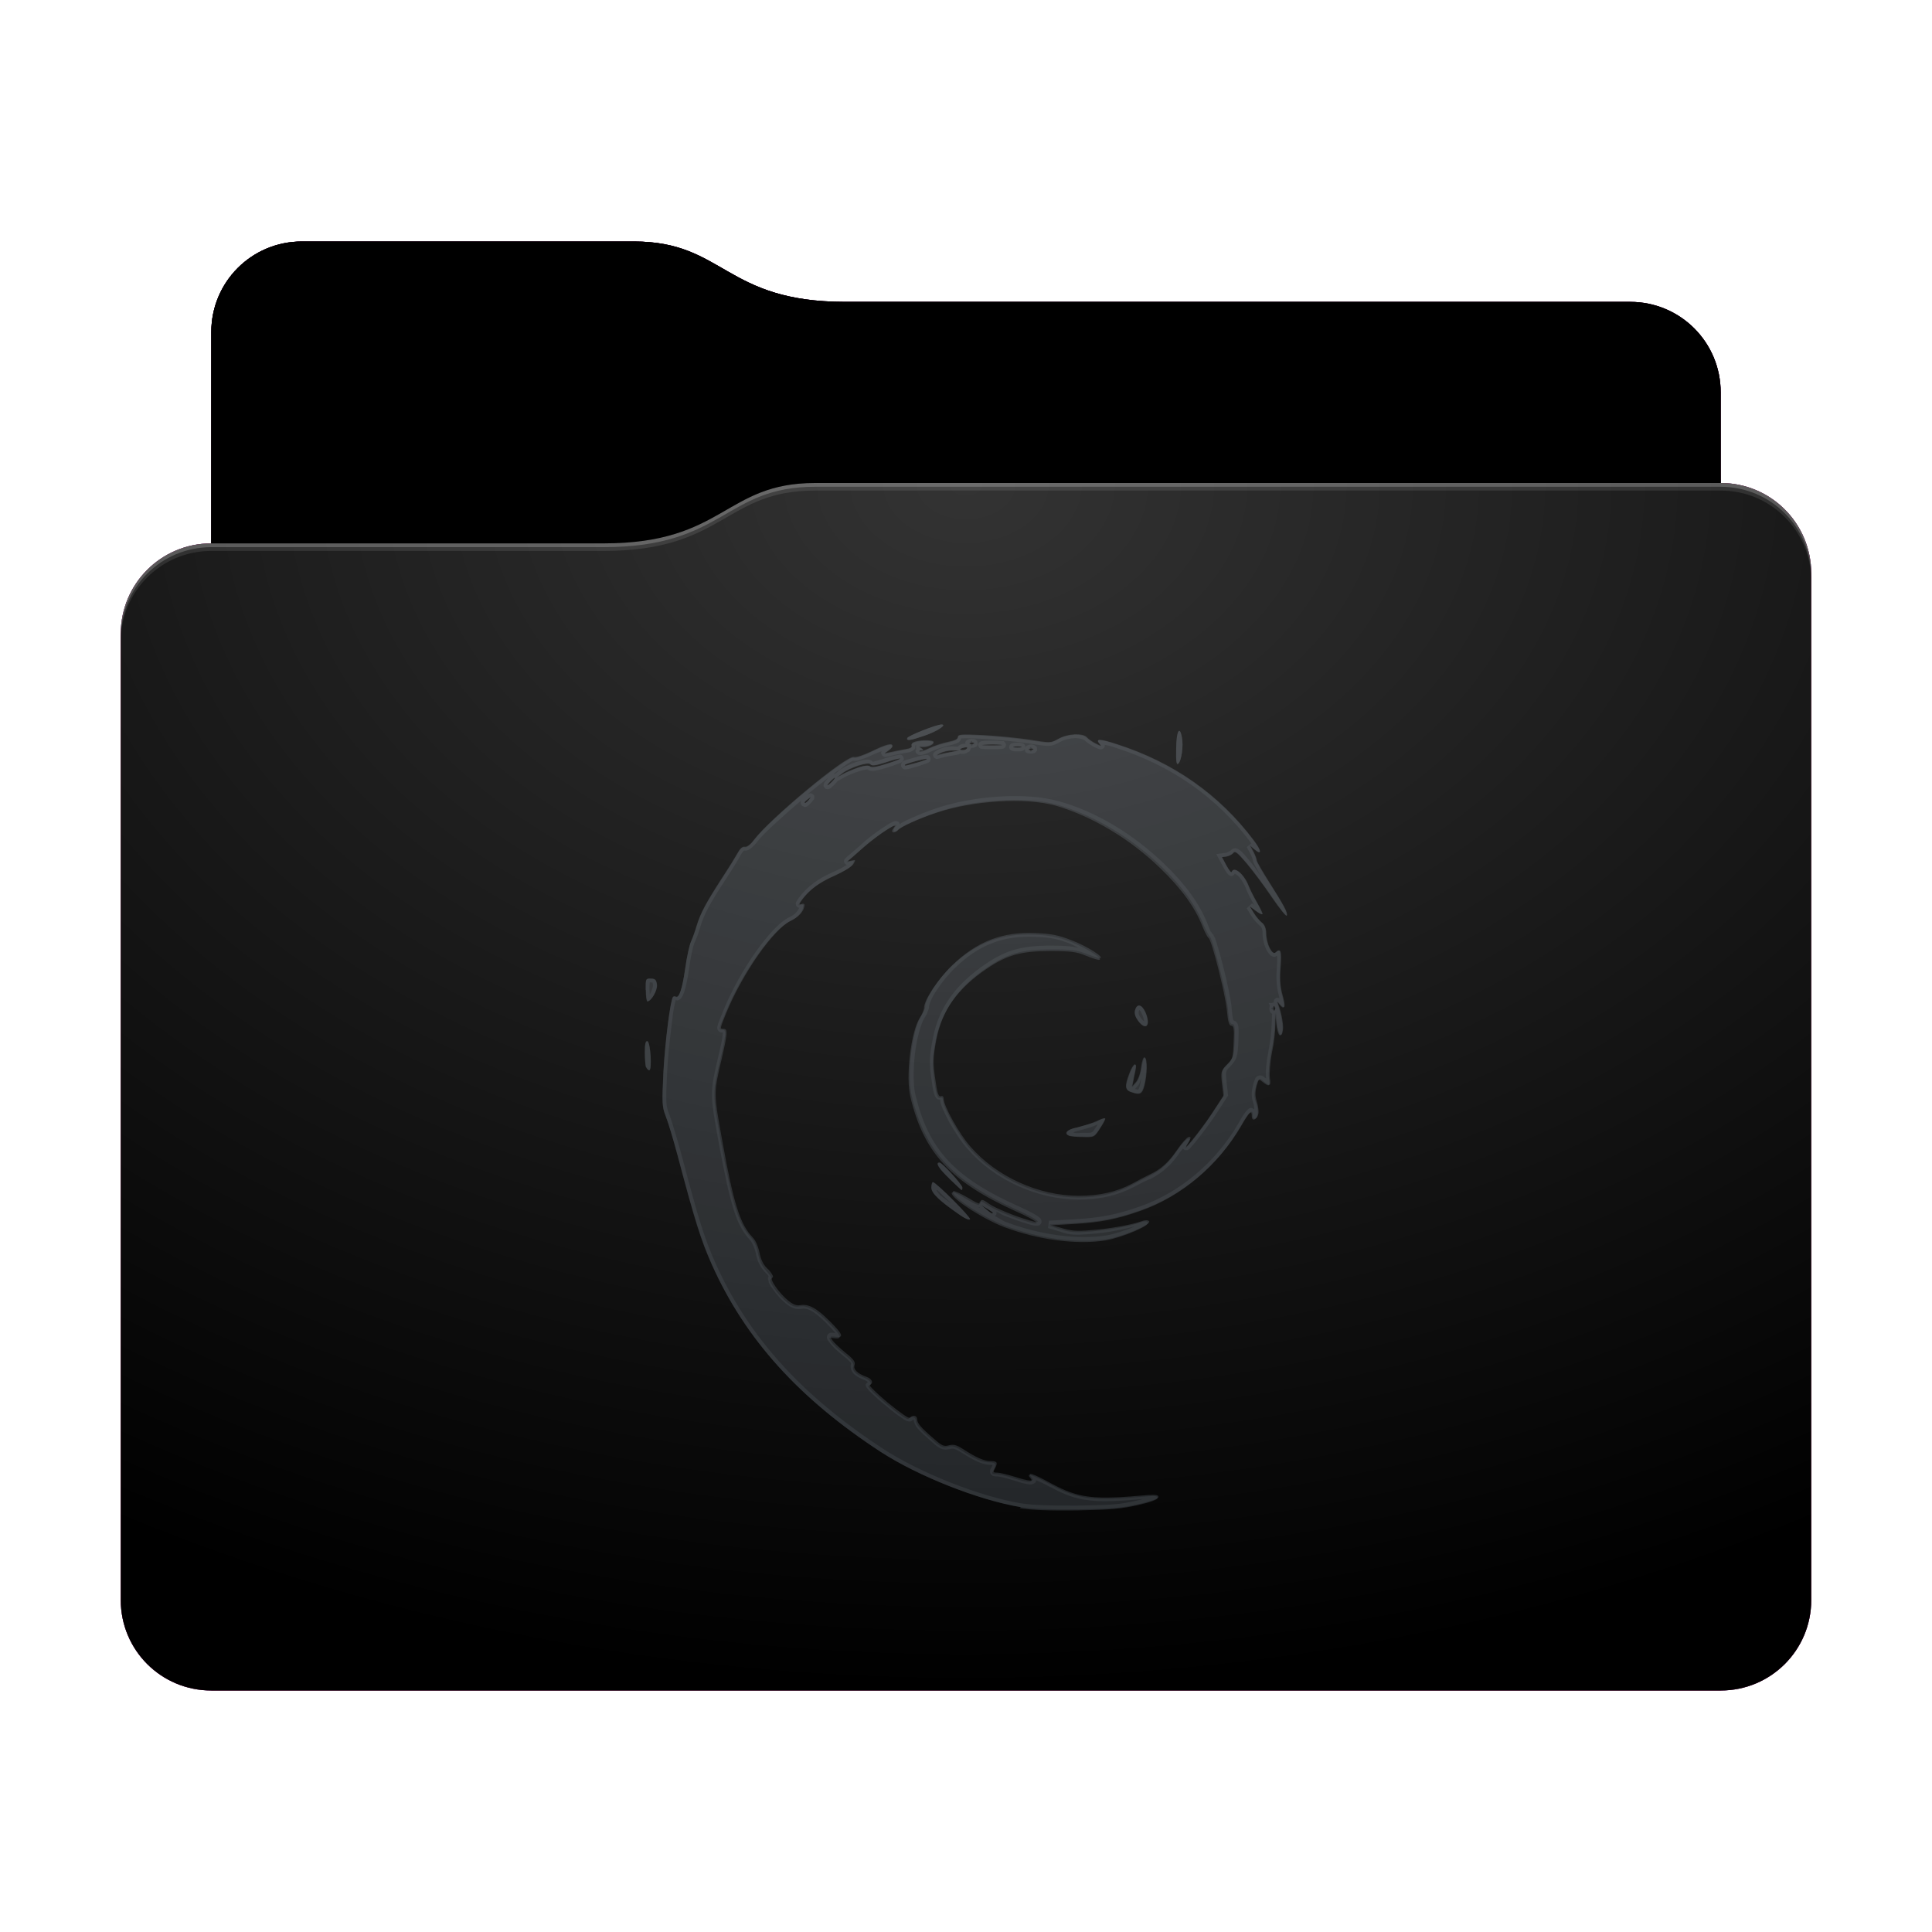 <svg height="256" version="1.1" width="256" xmlns="http://www.w3.org/2000/svg" xmlns:svg="http://www.w3.org/2000/svg" xmlns:xlink="http://www.w3.org/1999/xlink">
<defs id="primary-definitions">
<style id="current-color-scheme" type="text/css">
      .ColorScheme-Text         { color: #232629; }
      .ColorScheme-Background   { color: #eff0f1; }
      .ColorScheme-Highlight    { color: #7ec9f0; }
      .ColorScheme-PositiveText { color: #27ae60; }
      .ColorScheme-NeutralText  { color: #f67400; }
      .ColorScheme-NegativeText { color: #da4453; }
      .ColorScheme-ActiveText   { color: #3daee9; }
      .ColorScheme-Complement   { color: #ffffff; }
      .ColorScheme-Contrast     { color: #000000; }
    </style>
<style id="extended-color-scheme" type="text/css">
      .ExScheme-Black     { color:#3e3e3e; }
      .ExScheme-White     { color:#fcfcfc; }
      .ExScheme-Grey-1    { color:#cfd5d5; }
      .ExScheme-Grey-2    { color:#909c9c; }
      .ExScheme-Grey-3    { color:#536161; }
      .ExScheme-Red-1     { color:#ffafa5; }
      .ExScheme-Red-2     { color:#bf4231; }
      .ExScheme-Red-3     { color:#4d2f2b; }
      .ExScheme-Green-1   { color:#abf9c7; }
      .ExScheme-Green-2   { color:#3bb566; }
      .ExScheme-Green-3   { color:#377d50; }
      .ExScheme-Blue-1    { color:#abdaf9; }
      .ExScheme-Blue-2    { color:#3daefd; }
      .ExScheme-Blue-3    { color:#2b3c4d; }
      .ExScheme-Yellow-1  { color:#faffa5; }
      .ExScheme-Yellow-2  { color:#cac726; }
      .ExScheme-Yellow-3  { color:#4b4d2b; }
      .ExScheme-Orange-1  { color:#ffdaa5; }
      .ExScheme-Orange-2  { color:#ff9701; }
      .ExScheme-Orange-3  { color:#4d372b; }
      .ExScheme-Brown-1   { color:#e9d6bb; }
      .ExScheme-Brown-2   { color:#997657; }
      .ExScheme-Brown-3   { color:#433a35; }
      .ExScheme-Purple-1  { color:#e2abf9; }
      .ExScheme-Purple-2  { color:#b401ff; }
      .ExScheme-Purple-3  { color:#432b4d; }
      .ExScheme-Cyan-1    { color:#b2f2e6; }
      .ExScheme-Cyan-2    { color:#31bfa6; }
      .ExScheme-Cyan-3    { color:#2b4d47; }
      .ExScheme-Magenta-1 { color:#f8a6d8; }
      .ExScheme-Magenta-2 { color:#f00091; }
      .ExScheme-Magenta-3 { color:#770048; }
    </style>
<linearGradient id="uhB">
<stop offset="0"/>
<stop offset="1" stop-opacity="0"/>
</linearGradient>
<linearGradient id="uhC">
<stop offset="0" stop-color="#fff"/>
<stop offset="1" stop-color="#fff" stop-opacity="0"/>
</linearGradient>
<style id="uhD" type="text/css">
        .force-display-for-editing { display: inline !important; }
    </style><style class="remove-if__show-crease" type="text/css">
        .enable-if__show-crease { display: none; }
    </style><style class="remove-if__color-sync-mimes-places" type="text/css">
        .enable-if__color-sync-mimes-places { display: none; }
    </style><radialGradient cx=".5" cy="0" id="uhE" r="1" xlink:href="#uhC"/><linearGradient id="uhF" xlink:href="#uhB" y1="1" y2=".5"/><style class="ColorScheme-Background" fill="currentColor" opacity=".6" type="text/css">
   .ColorScheme-Text           { color:#eff0f1; }
      .ColorScheme-Background     { color:#31363b; }
      .ColorScheme-Highlight      { color:#3daefd; }
      .ColorScheme-ViewBackground { color:#fcfcfc; }
      .ColorScheme-PositiveText   { color:#27ae60; }
      .ColorScheme-NeutralText    { color:#f67400; }
      .ColorScheme-NegativeText   { color:#da4453; }
  </style><path d="m 40,32 c -6.65,0 -12,5.35 -12,12 v 28 c -6.65,0 -12,5.35 -12,12 v 128 c 0,6.65 5.35,12 12,12 h 200 c 6.65,0 12,-5.35 12,-12 V 104 84 76 c 0,-6.65 -5.35,-12 -12,-12 V 52 c 0,-6.65 -5.35,-12 -12,-12 H 112 C 96,40 96,32 84,32 Z" id="uhG"></path><path d="m 40,32 c -6.65,0 -12,5.35 -12,12 v 28 h 52 c 16,0 16,-8 28,-8 H 228 V 52 c 0,-6.65 -5.35,-12 -12,-12 H 112 C 96,40 96,32 84,32 Z" id="uhH"></path></defs>
<g id="content" transform="translate(0,0)"><use class="sync-color enable-if__color-sync-mimes-places force-display-for-editing ColorScheme-ActiveText" fill="currentColor" href="#uhG"></use><use class="primary-color remove-if__color-sync-mimes-places ColorScheme-ActiveText" fill="#d70a53" href="#uhG"></use><use class="ColorScheme-Contrast" fill="currentColor" href="#uhG" opacity=".1"></use><g id="decal" transform="translate(64,84)"><path class="ColorScheme-Background" clip-rule="nonzero" color-interpolation="sRGB" color-interpolation-filters="linearRGB" color-rendering="auto" connector-curvature="0" d="m 71.26,115.7 c -5.6,-.93 -13.6,-4.1 -18.53,-7.3 -10.9,-7.1 -18,-15 -22.4,-24.8 -1.46,-3.27 -2.26,-5.8 -4.54,-14.44 -.57,-2.15 -1.27,-4.5 -1.57,-5.25 -.5,-1.25 -.5,-1.7 -.3,-5.86 .2,-3.97 .9,-9.34 1.24,-9.9 .07,-.1 .23,-.14 .37,-.06 .44,.26 .86,-.96 1.26,-3.74 .2,-1.5 .57,-3.1 .77,-3.55 .2,-.43 .55,-1.4 .77,-2.1 .5,-1.7 1.2,-2.97 3.3,-6.2 .93,-1.43 1.9,-3 2.15,-3.46 .3,-.56 .6,-.83 .9,-.77 .3,.05 .76,-.3 1.25,-.96 2.15,-2.84 12.3,-11.2 13.2,-10.9 .26,.1 1.3,-.27 2.37,-.8 1.9,-.9 2.74,-1.13 2.74,-.7 0,.13 -.27,.4 -.6,.63 -.6,.4 -.6,.4 .34,.2 .5,-.1 1.4,-.3 1.95,-.4 .7,-.1 .96,-.27 .87,-.5 -.1,-.2 .1,-.4 .5,-.5 .93,-.24 2.4,-.2 2.4,.06 0,.3 -.83,.64 -1.5,.6 -.45,-.04 -.47,-0 -.14,.2 .34,.2 .34,.27 0,.27 -.2,0 -.3,.07 -.23,.15 .1,.1 .65,-.1 1.26,-.4 .6,-.3 1.7,-.67 2.47,-.8 .9,-.2 1.36,-.4 1.36,-.7 0,-.35 .43,-.4 3.3,-.23 1.83,.1 4.6,.37 6.13,.6 2.8,.44 2.8,.44 3.85,-.14 1.25,-.7 3.27,-.8 3.8,-.17 .2,.2 .73,.6 1.2,.8 .75,.37 .8,.37 .5,0 -.6,-.7 -0,-.7 2.3,.07 7.47,2.4 13.56,6.7 18.1,12.7 1.07,1.43 1.14,2.07 .1,1.2 l -.6,-.5 .44,.83 c .24,.46 .44,.97 .44,1.14 0,.17 .7,1.44 1.6,2.8 2,3.1 2.53,4.14 2.4,4.5 -.06,.16 -.93,-.93 -1.95,-2.4 -1,-1.5 -2.5,-3.5 -3.34,-4.5 -1.23,-1.45 -1.55,-1.7 -1.8,-1.4 -.17,.2 -.6,.4 -.9,.46 l -.6,.1 .6,1.1 c .33,.6 .64,1 .7,.85 .3,-.8 1.6,.26 2.2,1.8 .2,.5 .7,1.53 1.16,2.3 .44,.76 .75,1.43 .7,1.5 -.07,.07 -.47,-.14 -.9,-.46 l -.77,-.6 .5,.86 c .3,.5 .77,1.06 1.07,1.3 .4,.3 .56,.76 .57,1.5 .03,1.33 .83,2.9 1.26,2.5 .67,-.65 .8,-.24 .64,1.9 -.1,1.56 -.06,2.6 .24,3.7 .45,1.66 .35,2.07 -.3,1.3 -.4,-.5 -.4,-.5 -.24,0 .4,1.1 .7,2.74 .6,3.4 -.16,1.2 -.63,.7 -.8,-.84 l -.16,-1.5 -.05,1.6 c -0,.9 -.24,2.6 -.5,3.77 -.24,1.2 -.36,2.67 -.27,3.3 .17,1.17 .05,1.2 -.97,.4 -.4,-.34 -.5,-.27 -.77,.74 -.24,.85 -.24,1.34 0.01,2.06 .2,.5 .3,1.2 .23,1.55 -.1,.8 -.77,1.03 -.77,.3 0,-.93 -.37,-.6 -1.5,1.34 -3.03,5.23 -7.84,9.3 -13.27,11.2 -3.2,1.13 -5.35,1.54 -8.97,1.74 l -3.25,.2 1.6,.5 c 1.3,.4 2.06,.44 3.93,.3 2.46,-.2 5.34,-.7 6.65,-1.2 .5,-.2 .87,-.2 1.05,-.03 .4,.4 -3.35,2 -5.6,2.4 -3.8,.6 -8.9,-.05 -13.43,-1.76 -3.06,-1.16 -7.6,-4.2 -6.9,-4.6 .13,-.1 1,.3 1.9,.9 1.2,.7 1.7,.9 1.7,.64 0,-.5 .17,-.5 1.1,.16 .85,.6 3.45,1.65 5.33,2.2 2.05,.6 1.25,-.13 -1.5,-1.35 -8.67,-3.9 -12.3,-7.76 -14.07,-15.17 -.66,-2.7 .05,-8.67 1.25,-10.53 .3,-.47 .55,-1.05 .55,-1.3 0,-1.03 1.8,-3.76 3.63,-5.5 3.24,-3.1 6.6,-4.4 11,-4.2 2.1,.1 3,.27 4.8,.94 2,.76 4.5,2.36 3.74,2.4 -.2,0 -.97,-.25 -1.76,-.57 -1.2,-.5 -1.97,-.6 -4.7,-.6 -3.8,-0 -5.7,.5 -8.4,2.34 -3.85,2.6 -6,5.6 -6.76,9.45 -.5,2.6 -.5,3.3 -.13,5.86 .23,1.5 .4,1.9 .7,1.8 .24,-.1 .4,.04 .4,.36 0,.9 2.07,4.63 3.5,6.3 3.46,4 9.07,6.54 14.4,6.54 2.76,0 5,-.5 7.04,-1.6 .8,-.44 1.87,-1 2.3,-1.2 1.6,-.77 2.56,-1.65 3.7,-3.3 .64,-.93 1.33,-1.7 1.54,-1.7 .3,0 .3,.13 -.07,.7 -1.2,1.9 1.63,-1.57 3.1,-3.8 l 1.65,-2.5 -.2,-1.65 c -.17,-1.6 -.15,-1.7 .64,-2.47 .76,-.76 .83,-1 .9,-3.04 .1,-1.83 0,-2.2 -.3,-2.2 -.3,-0 -.45,-.5 -.6,-2.1 -.2,-2.1 -2,-9.25 -2.4,-9.5 -.13,-.07 -.5,-.76 -.8,-1.5 -1,-2.57 -2.8,-5.05 -5.6,-7.75 -4,-3.9 -9.06,-6.9 -13.84,-8.3 -4.06,-1.13 -10.95,-.7 -15.86,.94 -2.4,.8 -4.76,1.9 -5.16,2.35 -.2,.2 -.44,.3 -.6,.23 -.15,-.1 -.1,-.3 .1,-.55 .9,-1.05 -2.1,.87 -4.03,2.57 -1.17,1.03 -2.17,1.9 -2.2,1.94 -.05,.04 .2,0 .5,-.1 .55,-.14 .57,-.1 .27,.43 -.2,.34 -1.2,.96 -2.4,1.5 -2.05,.9 -3.37,1.87 -4.4,3.27 -.4,.56 -.44,.7 -.1,.56 .23,-.1 .4,-.03 .4,.1 0,.74 -.7,1.57 -1.75,2.06 -2.3,1.1 -6.37,6.83 -8.54,12.1 -.97,2.35 -.95,2.27 -.43,2.27 .55,0 .5,.6 -.25,3.85 -1.1,4.73 -1.1,4.6 .1,11.24 1.47,8.1 2.33,10.8 3.97,12.5 .4,.4 .76,1.23 .9,2.07 .2,1 .53,1.67 1.16,2.4 .57,.6 .76,.93 .54,1 -.43,.15 .9,2.07 2.14,3.06 .6,.5 1.07,.66 1.57,.57 1.1,-.2 2.2,.4 3.9,2.1 1.76,1.8 1.94,2.25 .77,2.1 -.75,-.1 -.77,-.1 -.4,.46 .2,.3 1,1.06 1.75,1.67 1.05,.85 1.3,1.2 1.2,1.6 -.2,.57 .35,1.1 1.57,1.56 .76,.3 1,.9 .43,1.06 -.17,.06 .9,1.1 2.37,2.34 1.66,1.39 2.8,2.15 2.94,2 .4,-.4 .96,-.27 .97,.2 0.01,.53 .5,1.1 2.2,2.6 1.1,.94 1.36,1.06 2.03,.9 .6,-.16 1,-.06 1.85,.5 1.7,1.1 2.76,1.56 3.65,1.56 .9,0 1,.24 .55,1.06 -.24,.43 -.2,.5 .36,.5 .35,0 1.35,.23 2.2,.5 1.97,.65 2.8,.7 2.4,.1 -.73,-.84 .04,-.6 2.65,.8 3.64,1.96 5.5,2.2 12.74,1.55 1.07,-.1 1.4,-.04 1.4,.2 0,.23 -.93,.57 -2.64,.96 -2.25,.5 -3.45,.6 -8.07,.7 -3.64,.04 -6.1,-.05 -7.54,-.3 z m -3.7,-39 c 0,-.06 -.34,-.3 -.75,-.54 l -.75,-.44 .64,.54 c .6,.5 .85,.64 .85,.44 z M 104.9,49.4 c -.1,-.2 -.15,-.15 -.16,.16 -0,.27 .05,.43 .14,.34 .1,-.1 .1,-.3 0,-.5 z M 43.2,21.95 c .34,-.4 .33,-.4 -.1,-.1 -.26,.2 -.47,.4 -.47,.46 0,.2 .2,.1 .6,-.36 z m 3.1,-2.4 c .27,-.3 .43,-.5 .36,-.5 -.07,0 -.36,.23 -.63,.5 -.27,.3 -.43,.5 -.36,.5 .07,0 .36,-.23 .63,-.5 z m 3.4,-1.83 c .9,-.3 1.4,-.34 1.6,-.16 .2,.2 .9,.07 2.2,-.34 1.05,-.33 1.86,-.65 1.8,-.7 -.06,-.06 -.93,.16 -1.9,.5 -1.37,.44 -1.87,.5 -2,.27 -.26,-.4 -2.73,.4 -3.8,1.2 l -.7,.56 .8,-.45 c .43,-.25 1.37,-.64 2.1,-.9 z m 7.8,-.66 c .8,-.2 1.4,-.45 1.33,-.5 -.13,-.1 -2.93,.65 -2.93,.8 0,.16 0,.15 1.6,-.3 z m 4.5,-1.4 1.1,-.2 -.95,-0 c -.5,-0 -1.25,.16 -1.63,.4 -.44,.26 -.5,.33 -.14,.2 .3,-.1 1.03,-.27 1.63,-.4 z m 2.15,-.5 c .1,-.13 -.1,-.17 -.4,-.1 -.63,.16 -.7,.34 -.15,.34 .2,0 .46,-.1 .54,-.24 z m 8.76,.1 c -.1,-.1 -.3,-.1 -.5,-0 -.2,.1 -.15,.14 .16,.16 .3,0 .45,-.05 .36,-.14 z m -1.6,-.3 c -.26,-.07 -.7,-.07 -.95,0 -.26,.07 -.05,.1 .47,.1 .5,0 .74,-.05 .47,-.1 z m -2.7,-.27 c -.56,-.06 -1.53,-.06 -2.17,-0 -.64,.05 -.2,.1 1,.1 1.2,9.46e-4 1.7,-.04 1.16,-.1 z m -3.54,-.23 c -.1,-.1 -.3,-.1 -.5,-0 -.2,.1 -.15,.14 .16,.16 .3,0 .45,-.05 .36,-.14 z m -1.84,62.55 c -2.76,-1.9 -3.8,-2.9 -3.8,-3.63 0,-.4 .1,-.73 .2,-.73 .4,0 5,4.63 4.9,4.9 -.06,.17 -.6,-.06 -1.33,-.56 z m -1.4,-4.8 c -1.43,-1.4 -1.9,-2.14 -1.3,-2.14 .35,0 3,2.93 3,3.3 0,.2 -.03,.33 -.1,.33 -.04,0 -.77,-.7 -1.63,-1.5 z m 15.87,-5.7 c -.76,-.3 -.3,-.84 .95,-1.1 .7,-.15 1.83,-.5 2.5,-.8 .67,-.3 1.26,-.5 1.3,-.4 .06,.06 -.24,.63 -.67,1.3 -.77,1.2 -.8,1.2 -2.27,1.16 -.8,-0 -1.64,-.1 -1.83,-.15 z m 8.13,-5.8 c -.73,-.3 -.76,-.76 -.15,-2.4 .5,-1.4 1.07,-1.7 .77,-.4 -.1,.47 -.25,1.14 -.3,1.5 l -.13,.65 .54,-.6 c .3,-.35 .6,-1.17 .73,-2 .1,-.8 .3,-1.36 .43,-1.3 .34,.2 .3,2.26 -.06,3.64 -.3,1.2 -.6,1.35 -1.8,.9 z M 21.6,57.4 c -.1,-.23 -.16,-1.1 -.16,-1.97 0,-1.13 .1,-1.53 .34,-1.45 .4,.13 .64,3.84 .24,3.84 -.14,0 -.33,-.2 -.4,-.4 z m 65.23,-6.1 c -.4,-.55 -.55,-1 -.43,-1.44 .25,-.94 .9,-.8 1.36,.3 .74,1.7 .1,2.5 -.93,1.15 z M 21.56,47.17 c -0,-1.5 -1.42e-4,-1.5 .7,-1.5 .6,0 .7,.17 .8,.8 .1,.74 -.76,2.2 -1.26,2.2 -.1,0 -.2,-.7 -.2,-1.5 z M 91.85,15.2 c .04,-2.33 .45,-3.1 .77,-1.5 .2,1.14 -.06,3.14 -.5,3.5 -.23,.2 -.3,-.3 -.27,-2 z m -35.63,-1.4 c .1,-.3 3.85,-1.8 4.54,-1.8 .8,0 -.64,.95 -2.3,1.5 -1.87,.63 -2.37,.7 -2.2,.26 z" display="inline" enable-background="accumulate" fill="currentColor" image-rendering="auto" isolation="auto" mix-blend-mode="normal" opacity=".6" overflow="visible" shape-rendering="auto" solid-color="#000000" solid-opacity="1" text-rendering="auto" visibility="visible"/><path class="ColorScheme-Background" d="M 60.76 12 C 60.07 12 56.33 13.47 56.2 13.8 C 56.07 14.2 56.57 14.15 58.44 13.5 C 60.1 12.95 61.57 12 60.76 12 z M 92.24 12.83 C 92.04 12.87 91.87 13.7 91.85 15.2 C 91.8 16.86 91.9 17.36 92.1 17.2 C 92.56 16.84 92.84 14.83 92.6 13.7 C 92.5 13.1 92.36 12.8 92.24 12.83 z M 78.4 13.3 C 77.7 13.34 76.87 13.53 76.24 13.9 C 75.2 14.46 75.2 14.45 72.4 14 C 70.85 13.77 68.1 13.5 66.26 13.4 C 63.37 13.26 62.94 13.3 62.94 13.64 C 62.94 13.9 62.5 14.13 61.6 14.3 C 60.83 14.47 59.7 14.84 59.1 15.14 C 58.5 15.44 57.94 15.6 57.85 15.53 C 57.77 15.45 57.87 15.4 58.1 15.4 C 58.4 15.4 58.4 15.33 58.06 15.1 C 57.7 14.9 57.75 14.85 58.2 14.9 C 58.86 14.95 59.7 14.63 59.7 14.3 C 59.7 14.05 58.23 14 57.3 14.25 C 56.93 14.35 56.73 14.55 56.8 14.76 C 56.9 15 56.63 15.16 55.95 15.27 C 55.4 15.36 54.5 15.53 54 15.65 C 53.1 15.86 53.07 15.86 53.65 15.46 C 54 15.24 54.26 14.96 54.26 14.83 C 54.26 14.4 53.43 14.6 51.53 15.53 C 50.5 16.03 49.4 16.4 49.15 16.3 C 48.2 16 38.1 24.4 35.94 27.23 C 35.45 27.9 34.97 28.24 34.7 28.2 C 34.4 28.13 34.07 28.4 33.77 28.96 C 33.5 29.44 32.55 31 31.6 32.43 C 29.5 35.7 28.83 36.97 28.3 38.65 C 28.1 39.4 27.76 40.3 27.56 40.75 C 27.35 41.2 27 42.8 26.8 44.3 C 26.4 47.1 25.97 48.3 25.53 48.04 C 25.4 47.97 25.23 48 25.16 48.1 C 24.8 48.67 24.13 54.04 23.9 58 C 23.7 62.2 23.73 62.6 24.2 63.87 C 24.5 64.6 25.23 66.97 25.8 69.1 C 28.1 77.75 28.9 80.3 30.34 83.56 C 34.74 93.4 41.84 101.3 52.73 108.4 C 57.7 111.6 65.7 114.8 71.26 115.7 L 71.26 115.7 C 72.7 115.94 75.17 116.03 78.8 116 C 83.4 115.93 84.6 115.83 86.87 115.3 C 88.6 114.9 89.5 114.57 89.5 114.35 C 89.5 114.1 89.17 114.03 88.1 114.1 C 80.84 114.76 79 114.54 75.35 112.6 C 72.74 111.17 71.97 110.94 72.7 111.8 C 73.2 112.36 72.37 112.3 70.4 111.66 C 69.53 111.4 68.53 111.14 68.2 111.14 C 67.6 111.14 67.57 111.07 67.8 110.64 C 68.27 109.8 68.14 109.6 67.27 109.6 C 66.4 109.6 65.34 109.14 63.6 108 C 62.76 107.47 62.4 107.36 61.77 107.5 C 61.1 107.7 60.83 107.6 59.74 106.64 C 58 105.14 57.54 104.6 57.53 104.05 C 57.5 103.56 57 103.44 56.56 103.84 C 56.4 104 55.3 103.2 53.6 101.83 C 52.14 100.6 51.07 99.54 51.24 99.5 C 51.8 99.3 51.57 98.7 50.8 98.43 C 49.6 98 49.04 97.45 49.23 96.87 C 49.37 96.47 49.1 96.1 48.05 95.26 C 47.3 94.65 46.5 93.9 46.3 93.6 C 45.93 93.05 45.95 93.03 46.7 93.13 C 47.87 93.3 47.7 92.8 45.93 91.05 C 44.23 89.34 43.13 88.74 42.04 88.94 C 41.55 89.03 41.1 88.86 40.47 88.36 C 39.25 87.37 37.9 85.45 38.34 85.3 C 38.55 85.23 38.37 84.87 37.9 84.3 C 37.17 83.67 36.84 83 36.64 82 C 36.47 81.16 36.1 80.3 35.7 79.93 C 34.1 78.25 33.2 75.54 31.75 67.4 C 30.54 60.77 30.54 60.9 31.65 56.2 C 32.4 52.94 32.45 52.33 31.9 52.33 C 31.37 52.33 31.35 52.4 32.3 50.06 C 34.5 44.8 38.55 39.03 40.86 37.96 C 41.9 37.47 42.6 36.64 42.6 35.9 C 42.6 35.75 42.4 35.7 42.2 35.8 C 41.85 35.9 41.87 35.8 42.3 35.2 C 43.35 33.8 44.67 32.84 46.7 31.95 C 47.94 31.4 48.93 30.8 49.1 30.46 C 49.4 29.93 49.4 29.9 48.85 30.03 C 48.5 30.1 48.3 30.15 48.34 30.1 C 48.4 30.07 49.4 29.2 50.56 28.17 C 52.5 26.47 55.5 24.55 54.6 25.6 C 54.4 25.83 54.35 26.07 54.5 26.15 C 54.63 26.24 54.9 26.13 55.07 25.9 C 55.47 25.46 57.83 24.4 60.23 23.6 C 65.14 21.9 72.03 21.5 76.1 22.63 C 80.87 23.96 85.9 26.96 89.93 30.84 C 92.7 33.53 94.5 36 95.5 38.6 C 95.83 39.34 96.2 40.03 96.3 40.1 C 96.7 40.35 98.5 47.5 98.7 49.6 C 98.83 51.2 98.97 51.7 99.3 51.7 C 99.6 51.7 99.67 52.07 99.6 53.9 C 99.5 55.94 99.44 56.17 98.7 56.93 C 97.9 57.73 97.86 57.8 98.04 59.4 L 98.2 61.05 L 96.57 63.55 C 95.1 65.8 92.25 69.3 93.46 67.36 C 93.83 66.8 93.85 66.64 93.54 66.64 C 93.33 66.64 92.63 67.4 92 68.33 C 90.85 70 89.9 70.9 88.3 71.65 C 87.85 71.87 86.8 72.4 86 72.85 C 83.93 73.94 81.7 74.45 78.94 74.45 C 73.63 74.45 68 71.9 64.56 67.9 C 63.1 66.25 61.04 62.54 61.04 61.6 C 61.04 61.3 60.9 61.17 60.67 61.26 C 60.4 61.37 60.2 60.93 60 59.46 C 59.6 56.9 59.6 56.2 60.1 53.6 C 60.9 49.75 63 46.75 66.87 44.15 C 69.6 42.3 71.46 41.8 75.3 41.8 C 78 41.8 78.77 41.9 79.97 42.4 C 80.76 42.7 81.55 42.96 81.73 42.96 C 82.5 42.94 80 41.34 78 40.6 C 76.23 39.9 75.33 39.73 73.2 39.64 C 68.84 39.44 65.47 40.74 62.23 43.85 C 60.4 45.6 58.6 48.33 58.6 49.37 C 58.6 49.6 58.36 50.2 58.05 50.66 C 56.85 52.5 56.14 58.47 56.8 61.2 C 58.6 68.6 62.2 72.47 70.87 76.36 C 73.6 77.6 74.4 78.3 72.37 77.7 C 70.5 77.16 67.9 76.1 67.04 75.5 C 66.2 74.87 65.93 74.85 65.93 75.36 C 65.93 75.63 65.43 75.44 64.25 74.7 C 63.3 74.16 62.46 73.77 62.33 73.84 C 61.63 74.26 66.17 77.27 69.23 78.43 C 73.74 80.14 78.84 80.8 82.66 80.2 C 84.9 79.83 88.67 78.2 88.25 77.8 C 88.07 77.64 87.7 77.65 87.2 77.84 C 85.9 78.3 83 78.83 80.55 79 C 78.67 79.17 77.9 79.1 76.6 78.7 L 75 78.25 L 78.26 78.07 C 81.9 77.87 84 77.46 87.23 76.33 C 92.66 74.4 97.46 70.37 100.5 65.14 C 101.6 63.2 102 62.9 102 63.8 C 102 64.54 102.64 64.3 102.76 63.5 C 102.8 63.2 102.7 62.5 102.53 61.96 C 102.3 61.25 102.3 60.76 102.5 59.9 C 102.8 58.9 102.9 58.8 103.3 59.17 C 104.3 60 104.43 59.96 104.26 58.8 C 104.2 58.17 104.3 56.7 104.54 55.5 C 104.8 54.3 105 52.6 105 51.7 L 105.06 50.1 L 105.2 51.6 C 105.4 53.16 105.85 53.66 106 52.46 C 106.1 51.8 105.8 50.2 105.4 49.1 C 105.2 48.57 105.2 48.57 105.6 49.06 C 106.3 49.84 106.4 49.43 105.93 47.77 C 105.63 46.7 105.57 45.65 105.7 44.1 C 105.86 41.97 105.7 41.57 105.05 42.2 C 104.6 42.63 103.8 41.06 103.8 39.7 C 103.77 39 103.6 38.54 103.2 38.24 C 102.9 38 102.43 37.43 102.14 36.95 L 101.6 36.1 L 102.4 36.67 C 102.8 37 103.2 37.2 103.3 37.13 C 103.35 37.07 103.04 36.4 102.6 35.63 C 102.16 34.87 101.64 33.84 101.45 33.34 C 100.84 31.8 99.5 30.7 99.23 31.54 C 99.17 31.7 98.86 31.3 98.53 30.7 L 97.93 29.56 L 98.54 29.5 C 98.87 29.43 99.3 29.23 99.45 29 C 99.7 28.7 100 28.96 101.24 30.4 C 102.06 31.37 103.57 33.4 104.6 34.9 C 105.6 36.4 106.47 37.5 106.53 37.3 C 106.66 36.93 106.1 35.9 104.13 32.8 C 103.25 31.4 102.53 30.15 102.53 30 C 102.53 29.8 102.33 29.3 102.1 28.84 L 101.64 28 L 102.2 28.5 C 103.24 29.37 103.2 28.73 102.1 27.3 C 97.6 21.3 91.5 17 84 14.6 C 81.7 13.86 81.1 13.84 81.7 14.54 C 82 14.9 81.97 14.9 81.23 14.53 C 80.77 14.3 80.23 13.93 80.04 13.7 C 79.77 13.4 79.14 13.27 78.4 13.3 z M 78.43 13.8 C 79.1 13.8 79.6 14 79.66 14.04 C 80 14.4 80.5 14.7 81 15 C 81.2 15.07 81.34 15.14 81.46 15.2 C 81.6 15.25 81.7 15.3 81.86 15.3 C 81.9 15.3 82.03 15.3 82.16 15.2 C 82.3 15.13 82.4 14.94 82.4 14.8 C 82.4 14.7 82.37 14.73 82.35 14.7 C 82.7 14.76 83.05 14.8 83.87 15.1 C 91.25 17.45 97.24 21.66 101.7 27.6 C 101.75 27.66 101.76 27.7 101.8 27.75 L 101.2 28.24 L 101.65 29.07 C 101.76 29.3 101.86 29.5 101.94 29.7 C 102 29.9 102.03 30.1 102.03 30 C 102.03 30.2 102.07 30.2 102.1 30.3 C 102.13 30.35 102.16 30.43 102.2 30.5 C 102.3 30.7 102.4 30.9 102.57 31.2 C 102.7 31.43 102.93 31.8 103.1 32.1 C 102.6 31.4 102 30.53 101.6 30.1 C 101 29.35 100.63 28.9 100.3 28.66 C 100.1 28.53 99.93 28.4 99.67 28.4 C 99.4 28.4 99.17 28.56 99.06 28.7 C 99.04 28.73 98.66 28.96 98.47 29 L 97.16 29.17 L 98.1 30.9 C 98.27 31.25 98.43 31.5 98.6 31.7 C 98.7 31.8 98.74 31.9 98.9 32 C 98.97 32.03 99.1 32.1 99.3 32.06 C 99.46 32 99.55 31.9 99.6 31.77 C 99.64 31.8 99.75 31.8 99.9 31.94 C 100.25 32.2 100.7 32.83 101 33.5 C 101.2 34.1 101.7 35.1 102.17 35.87 L 101.9 35.7 L 101.2 36.35 L 101.7 37.2 C 102.04 37.74 102.5 38.3 102.9 38.64 C 103.15 38.8 103.3 39.1 103.3 39.74 C 103.3 40.5 103.53 41.27 103.8 41.85 C 103.97 42.14 104.13 42.4 104.36 42.6 C 104.5 42.67 104.63 42.76 104.83 42.8 C 104.96 42.8 105.1 42.7 105.2 42.64 C 105.23 42.9 105.26 43.2 105.2 44.05 C 105.07 45.64 105.14 46.75 105.45 47.9 L 105.45 47.9 C 105.5 48.06 105.5 48.14 105.53 48.27 C 105.5 48.24 105.4 48.2 105.24 48.2 C 105.06 48.2 104.84 48.4 104.8 48.54 C 104.76 48.67 104.77 48.7 104.77 48.77 C 104.8 48.8 104.8 48.8 104.8 48.83 C 104.7 48.84 104.6 48.87 104.5 48.9 L 104.1 48.9 L 104.27 49.26 C 104.27 49.27 104.25 49.3 104.25 49.3 C 104.23 49.4 104.23 49.46 104.2 49.55 C 104.2 49.55 104.2 49.56 104.2 49.56 C 104.2 49.56 104.2 49.56 104.2 49.56 C 104.2 49.74 104.2 49.9 104.3 50.1 C 104.3 50.16 104.43 50.25 104.56 50.34 L 104.5 51.7 L 104.5 51.7 C 104.5 52.5 104.3 54.23 104.05 55.4 C 103.8 56.65 103.66 58.06 103.77 58.86 C 103.77 58.9 103.77 58.9 103.77 58.9 C 103.7 58.85 103.7 58.84 103.6 58.8 C 103.5 58.7 103.4 58.6 103.2 58.53 C 103.03 58.46 102.67 58.5 102.5 58.67 C 102.35 58.8 102.3 58.97 102.24 59.14 C 102.17 59.3 102.1 59.5 102.04 59.77 C 101.8 60.7 101.8 61.35 102.06 62.13 C 102.16 62.4 102.17 62.7 102.2 63 C 102.06 62.9 101.9 62.8 101.7 62.8 C 101.5 62.86 101.4 62.95 101.33 63.03 C 100.96 63.36 100.63 63.9 100.07 64.9 C 97.1 70 92.37 74 87.06 75.86 C 83.9 76.97 81.8 77.37 78.24 77.57 L 75 77.75 L 74.87 78.73 L 76.47 79.2 C 77.8 79.7 78.7 79.67 80.6 79.5 C 82.73 79.35 84.87 78.9 86.4 78.5 C 86.34 78.5 86.3 78.53 86.26 78.56 C 85.1 79.04 83.63 79.53 82.6 79.7 C 78.9 80.3 73.83 79.64 69.4 77.96 C 68.9 77.8 68.37 77.4 67.8 77.1 C 67.9 77.07 67.96 77.03 68 76.97 C 68.05 76.86 68.05 76.77 68.05 76.7 C 68.05 76.57 68 76.57 68 76.53 C 68.4 76.7 68.64 76.9 69.1 77.1 C 70.13 77.5 71.26 77.9 72.23 78.2 C 72.76 78.34 73.1 78.43 73.4 78.4 C 73.47 78.4 73.55 78.4 73.67 78.37 C 73.8 78.3 74 78.15 74 77.94 C 74.04 77.73 73.96 77.7 73.9 77.5 C 73.86 77.44 73.8 77.4 73.75 77.34 C 73.53 77.15 73.23 76.97 72.8 76.73 C 72.35 76.5 71.77 76.2 71.1 75.9 C 62.47 72.05 59.06 68.36 57.3 61.07 C 57 59.83 57 57.7 57.23 55.66 C 57.47 53.64 58 51.7 58.47 50.93 C 58.64 50.67 58.8 50.4 58.9 50.1 C 59 49.86 59.1 49.66 59.1 49.37 C 59.1 49.25 59.2 48.9 59.37 48.53 C 59.55 48.13 59.8 47.66 60.15 47.16 C 60.8 46.16 61.7 45.06 62.6 44.2 C 65.75 41.17 68.93 39.95 73.2 40.14 C 75.3 40.23 76.1 40.4 77.8 41.05 C 78.2 41.2 78.5 41.4 78.9 41.6 C 78.06 41.4 77.2 41.3 75.3 41.3 C 71.4 41.3 69.36 41.86 66.6 43.73 C 62.66 46.4 60.4 49.5 59.63 53.5 C 59.1 56.1 59.1 56.96 59.5 59.54 C 59.6 60.3 59.7 60.77 59.84 61.13 C 59.9 61.3 60 61.47 60.15 61.6 C 60.26 61.7 60.4 61.7 60.56 61.7 C 60.6 62.1 60.7 62.45 60.93 62.95 C 61.16 63.5 61.47 64.1 61.8 64.73 C 62.54 66 63.4 67.36 64.2 68.23 C 67.75 72.35 73.47 74.95 78.94 74.95 C 81.76 74.95 84.1 74.4 86.2 73.3 C 87.04 72.85 88.1 72.3 88.5 72.2 C 90.15 71.3 91.24 70.33 92.4 68.6 C 92.53 68.44 92.63 68.33 92.75 68.2 C 92.77 68.2 92.8 68.26 92.8 68.26 C 92.8 68.26 93 68.4 93 68.4 C 93 68.4 93.1 68.4 93.1 68.4 C 93.14 68.4 93.17 68.4 93.2 68.4 C 93.3 68.4 93.35 68.4 93.4 68.37 C 93.47 68.34 93.5 68.3 93.54 68.3 C 93.67 68.2 93.76 68.1 93.9 67.9 C 94.04 67.76 94.2 67.56 94.4 67.33 C 95.15 66.4 96.23 64.97 97 63.83 L 98.73 61.17 L 98.53 59.35 C 98.45 58.56 98.43 58.2 98.5 58 C 98.53 57.8 98.64 57.7 99.03 57.3 C 99.4 56.9 99.7 56.54 99.86 56.04 C 100 55.53 100.05 54.94 100.1 53.9 C 100.13 53 100.14 52.44 100.1 52.03 C 100.06 51.83 100 51.64 99.87 51.46 C 99.77 51.33 99.6 51.26 99.45 51.2 C 99.44 51.2 99.43 51.2 99.4 51.1 C 99.33 50.86 99.26 50.35 99.2 49.56 C 99.1 48.4 98.6 46.1 98.07 44.03 C 97.8 43 97.54 42 97.3 41.25 C 97.2 40.87 97.1 40.56 97 40.3 C 96.93 40.2 96.9 40.1 96.84 40 C 96.8 39.9 96.8 39.8 96.56 39.7 C 96.7 39.76 96.63 39.74 96.6 39.67 C 96.55 39.6 96.5 39.5 96.4 39.4 C 96.3 39.1 96.13 38.77 96 38.4 C 94.94 35.74 93.1 33.2 90.3 30.5 C 86.2 26.54 81.2 23.5 76.23 22.15 C 72 20.97 65.1 21.4 60.07 23.1 C 58.86 23.5 57.65 24 56.7 24.43 C 56.2 24.64 55.8 24.85 55.46 25.04 C 55.35 25.1 55.3 25.17 55.2 25.23 C 55.2 25.14 55.2 25.04 55.1 24.96 C 55 24.85 54.86 24.8 54.8 24.8 C 54.6 24.8 54.54 24.8 54.46 24.84 C 54.15 24.94 53.8 25.14 53.37 25.43 C 52.46 26 51.2 26.9 50.23 27.8 C 49.64 28.3 49.1 28.8 48.7 29.13 C 48.5 29.3 48.33 29.45 48.2 29.55 C 48.16 29.6 48.1 29.65 48.1 29.7 C 48.05 29.7 48 29.74 48.04 29.7 C 48.03 29.7 48 29.73 48 29.75 C 47.97 29.77 47.9 29.85 47.9 29.85 C 47.9 29.85 47.86 29.95 47.86 29.95 C 47.86 29.95 47.83 30.1 47.83 30.1 C 47.83 30.1 47.86 30.27 47.86 30.27 C 47.86 30.27 47.94 30.4 47.94 30.4 C 47.94 30.4 48.03 30.5 48.03 30.5 C 48.03 30.5 48.1 30.56 48.1 30.57 C 48.15 30.6 48.17 30.6 48.2 30.6 C 48.1 30.65 48.13 30.65 48.04 30.7 C 47.64 30.96 47.1 31.23 46.5 31.5 C 44.4 32.4 43 33.45 41.9 34.9 L 41.9 34.9 C 41.8 35.06 41.7 35.2 41.63 35.3 C 41.56 35.4 41.5 35.47 41.46 35.66 C 41.45 35.75 41.43 35.9 41.55 36.1 C 41.65 36.23 41.8 36.27 41.9 36.3 C 41.7 36.7 41.34 37.2 40.65 37.5 C 39.3 38.14 37.73 39.9 36.13 42.14 C 34.53 44.4 32.96 47.2 31.86 49.87 C 31.4 51.05 31.14 51.56 31.06 52 C 31.04 52.1 31 52.2 31.06 52.36 C 31.1 52.5 31.25 52.7 31.4 52.76 C 31.6 52.86 31.67 52.8 31.77 52.8 C 31.77 52.84 31.8 52.84 31.77 53 C 31.74 53.5 31.54 54.45 31.16 56.07 C 30.05 60.8 30.04 60.86 31.25 67.5 C 32 71.6 32.6 74.3 33.2 76.24 C 33.8 78.2 34.5 79.37 35.36 80.3 C 35.6 80.53 36 81.33 36.15 82.1 C 36.36 83.16 36.76 83.96 37.44 84.65 C 37.66 84.87 37.77 85 37.84 85.1 C 37.8 85.23 37.76 85.34 37.76 85.4 C 37.75 85.6 37.9 85.75 37.85 85.9 C 37.96 86.17 38.15 86.5 38.4 86.8 C 38.84 87.47 39.5 88.2 40.16 88.75 C 40.83 89.3 41.5 89.55 42.13 89.43 C 42.56 89.35 42.97 89.4 43.5 89.7 C 44.07 90 44.74 90.56 45.57 91.4 C 46 91.84 46.34 92.2 46.57 92.47 C 46.65 92.55 46.64 92.56 46.7 92.63 C 46.54 92.6 46.4 92.6 46.3 92.6 C 46.2 92.6 46.15 92.6 46.06 92.6 C 45.97 92.6 45.83 92.65 45.7 92.8 C 45.6 92.93 45.55 93.14 45.57 93.25 C 45.6 93.37 45.6 93.44 45.65 93.5 C 45.7 93.63 45.8 93.73 45.9 93.87 L 45.9 93.87 C 46.05 94.1 46.3 94.36 46.63 94.7 C 46.96 95 47.35 95.33 47.73 95.65 C 48.25 96.06 48.55 96.36 48.7 96.53 C 48.8 96.7 48.8 96.66 48.76 96.7 C 48.6 97.2 48.8 97.7 49.14 98.05 C 49.5 98.4 50 98.66 50.64 98.9 C 50.87 99 50.95 99.1 51 99.13 C 50.87 99.23 50.74 99.34 50.7 99.45 C 50.7 99.6 50.75 99.7 50.77 99.75 C 50.8 99.87 50.9 99.93 50.94 100 C 51.06 100.17 51.23 100.35 51.46 100.57 C 51.9 101 52.54 101.6 53.3 102.2 C 54.13 102.9 54.84 103.46 55.37 103.8 C 55.63 104 55.85 104.14 56.05 104.23 C 56.15 104.3 56.24 104.3 56.36 104.34 C 56.5 104.36 56.7 104.4 56.9 104.2 C 57 104.1 57.04 104.1 57.05 104.1 C 57.1 104.5 57.26 104.9 57.6 105.3 C 58 105.74 58.55 106.26 59.4 107 C 59.96 107.5 60.3 107.8 60.7 107.96 C 61.1 108.13 61.5 108.1 61.9 108 C 62.15 107.94 62.3 107.93 62.47 108 C 62.66 108.04 62.93 108.2 63.35 108.44 L 63.35 108.44 C 65.1 109.57 66.2 110.1 67.27 110.1 C 67.4 110.1 67.44 110.1 67.5 110.1 C 67.5 110.2 67.45 110.26 67.4 110.4 C 67.3 110.5 67.25 110.6 67.2 110.75 C 67.17 110.9 67.14 111.14 67.3 111.35 C 67.44 111.55 67.63 111.6 67.77 111.6 C 67.9 111.64 68.03 111.64 68.2 111.64 C 68.25 111.64 68.7 111.7 69 111.8 C 69.37 111.87 69.8 112 70.24 112.14 C 71.24 112.47 71.94 112.65 72.45 112.7 C 72.57 112.7 72.7 112.7 72.8 112.66 C 72.96 112.6 73.14 112.55 73.26 112.35 C 73.3 112.27 73.26 112.2 73.27 112.13 C 73.7 112.3 74.15 112.5 75.1 113 C 76.96 114 78.4 114.6 80.3 114.8 C 82 115.03 84.33 114.9 87.4 114.64 C 87.2 114.7 87.05 114.76 86.76 114.8 C 84.53 115.34 83.4 115.43 78.8 115.5 C 75.17 115.53 72.7 115.43 71.34 115.2 L 71.3 115.2 C 65.83 114.3 57.86 111.14 53 107.96 C 42.2 100.9 35.15 93.1 30.8 83.36 C 29.35 80.1 28.56 77.6 26.3 69 C 25.7 66.83 25 64.5 24.7 63.7 C 24.45 63.07 24.34 62.75 24.3 62 C 24.26 61.27 24.3 60.1 24.4 58.04 C 24.5 56.07 24.74 53.74 25 51.84 C 25.1 50.9 25.2 50.05 25.33 49.4 C 25.4 49.1 25.45 48.84 25.5 48.65 C 25.5 48.56 25.5 48.57 25.54 48.5 C 25.63 48.53 25.7 48.6 25.8 48.56 C 26 48.5 26.13 48.4 26.23 48.3 C 26.4 48.1 26.53 47.8 26.64 47.5 C 26.87 46.8 27.1 45.8 27.3 44.4 C 27.4 43.63 27.53 42.86 27.67 42.23 C 27.8 41.6 27.96 41.07 28 40.97 C 28.24 40.5 28.6 39.55 28.8 38.8 C 29.3 37.17 29.93 35.94 32.04 32.7 C 33 31.26 33.93 29.74 34.2 29.2 C 34.34 28.96 34.47 28.8 34.55 28.73 C 34.63 28.66 34.6 28.7 34.6 28.7 C 35 28.75 35.27 28.6 35.54 28.37 C 35.8 28.17 36.07 27.9 36.34 27.53 C 37.16 26.44 39.75 24.14 42.17 22.06 C 42.14 22.1 42.1 22.15 42.1 22.3 C 42.1 22.4 42.1 22.46 42.15 22.57 C 42.2 22.7 42.3 22.8 42.46 22.87 C 42.75 23 42.9 22.87 43 22.8 C 43.16 22.7 43.26 22.6 43.37 22.46 L 43.4 22.46 L 43.57 22.27 C 43.65 22.16 43.7 22.1 43.77 22 C 43.8 22 43.8 21.95 43.85 21.9 C 43.86 21.87 43.9 21.84 43.9 21.77 C 43.9 21.75 43.9 21.73 43.9 21.7 C 43.9 21.67 43.9 21.6 43.9 21.6 C 43.9 21.6 43.9 21.44 43.9 21.44 C 43.9 21.43 43.76 21.27 43.76 21.27 C 43.76 21.27 43.6 21.16 43.6 21.16 C 43.6 21.16 43.5 21.13 43.45 21.13 C 43.37 21.1 43.3 21.13 43.3 21.14 C 43.2 21.16 43.2 21.2 43.16 21.2 C 43.1 21.2 43.1 21.24 43.04 21.26 C 43 21.3 43 21.3 42.96 21.3 C 43.1 21.2 43.17 21.1 43.3 21 C 44.2 20.26 44.93 19.7 45.7 19.1 C 45.7 19.15 45.66 19.17 45.63 19.2 C 45.5 19.36 45.36 19.5 45.27 19.63 C 45.23 19.7 45.2 19.75 45.15 19.87 C 45.14 19.9 45.15 19.97 45.15 20 L 45.1 20.05 L 45.15 20.05 C 45.14 20.1 45.1 20.1 45.14 20.2 C 45.2 20.3 45.26 20.4 45.36 20.5 C 45.47 20.55 45.57 20.57 45.64 20.57 C 45.9 20.57 45.93 20.5 46 20.45 C 46.07 20.5 46.13 20.35 46.2 20.3 C 46.33 20.2 46.5 20.05 46.63 19.9 L 47.04 19.45 L 47.06 19.47 L 47.83 19.03 C 48.2 18.8 49.14 18.4 49.83 18.2 C 50.26 18.05 50.6 18 50.8 17.96 C 51 17.94 51 18 50.9 17.9 C 51.1 18.1 51.3 18.1 51.47 18.14 C 51.64 18.15 51.8 18.13 52 18.1 C 52.43 18.04 52.94 17.9 53.6 17.7 C 54.14 17.53 54.6 17.36 54.96 17.23 C 55.13 17.16 55.27 17.1 55.4 17.05 C 55.44 17 55.5 17 55.56 16.94 C 55.6 16.9 55.64 16.9 55.7 16.77 C 55.7 16.74 55.74 16.7 55.75 16.65 C 55.76 16.6 55.76 16.5 55.76 16.5 C 55.76 16.5 55.7 16.3 55.7 16.3 C 55.7 16.3 55.65 16.2 55.6 16.15 C 55.47 16 55.37 16 55.3 16 C 55.26 16 55.2 16 55.2 16 C 55.1 16 55.06 16 55 16.03 C 54.87 16.05 54.7 16.1 54.53 16.13 C 54.17 16.2 53.7 16.35 53.2 16.5 C 52.5 16.73 52.05 16.85 51.8 16.9 C 51.7 17 51.64 16.9 51.63 16.9 C 51.5 16.76 51.33 16.7 51.2 16.67 C 51.04 16.65 50.9 16.65 50.7 16.67 C 50.37 16.7 50 16.8 49.57 16.93 C 48.75 17.2 47.84 17.6 47.2 18.1 L 46.65 18.53 C 46.64 18.53 46.63 18.53 46.6 18.53 C 46.53 18.53 46.5 18.54 46.45 18.55 C 46.7 18.35 47.05 18.07 47.3 18 C 47.83 17.5 48.3 17.2 48.65 17 C 48.8 16.9 48.96 16.85 49.04 16.8 C 49.13 16.8 49.17 16.84 49 16.8 C 49.26 16.86 49.4 16.8 49.6 16.8 C 49.76 16.74 49.97 16.7 50.2 16.6 C 50.65 16.46 51.2 16.24 51.74 15.97 C 52.26 15.73 52.5 15.67 52.83 15.53 C 52.8 15.57 52.76 15.6 52.75 15.74 C 52.74 15.9 52.9 16.16 53 16.2 C 53.26 16.35 53.3 16.3 53.37 16.3 C 53.44 16.3 53.5 16.27 53.56 16.26 C 53.7 16.23 53.9 16.2 54.1 16.14 C 54.6 16 55.5 15.85 56.03 15.76 C 56.4 15.7 56.67 15.64 56.9 15.5 C 57.05 15.4 57.2 15.3 57.27 15.13 C 57.3 15.03 57.3 14.9 57.27 14.8 C 57.3 14.8 57.3 14.77 57.4 14.74 C 57.36 14.9 57.36 15.1 57.4 15.2 C 57.4 15.2 57.43 15.2 57.45 15.24 C 57.4 15.3 57.33 15.34 57.3 15.44 C 57.3 15.66 57.4 15.8 57.5 15.9 L 57.5 15.9 C 57.65 16.03 57.8 16.04 57.86 16.05 C 57.94 16.06 58 16.05 58.06 16.04 C 58.2 16.03 58.3 16 58.44 15.96 C 58.7 15.87 59 15.75 59.33 15.6 C 59.87 15.33 61 14.95 61.7 14.8 C 62.16 14.7 62.53 14.6 62.83 14.46 C 63 14.4 63.1 14.3 63.23 14.17 C 63.3 14.1 63.3 13.97 63.35 13.86 C 63.36 13.86 63.4 13.84 63.55 13.83 C 63.96 13.8 64.8 13.83 66.24 13.9 C 68.04 14 70.8 14.27 72.3 14.5 C 73.7 14.73 74.4 14.85 75 14.83 C 75.57 14.8 75.96 14.6 76.5 14.3 C 77 14 77.8 13.83 78.43 13.8 z M 64.84 13.9 C 64.67 13.87 64.5 13.9 64.33 13.96 C 64.25 14 64.2 14 64.07 14.1 C 64 14.17 63.9 14.26 63.9 14.43 C 63.9 14.5 63.93 14.5 63.94 14.55 C 63.84 14.56 63.73 14.54 63.63 14.56 C 63.46 14.6 63.3 14.65 63.2 14.7 C 63.1 14.75 63 14.86 62.9 14.94 L 62.14 14.9 C 61.5 14.9 60.77 15.06 60.25 15.37 C 60.13 15.44 60.04 15.5 59.96 15.55 C 59.9 15.6 59.85 15.57 59.7 15.8 C 59.7 15.8 59.7 15.84 59.66 15.9 C 59.65 15.9 59.64 15.94 59.64 16 C 59.63 16 59.63 16.1 59.63 16.1 C 59.63 16.1 59.74 16.37 59.74 16.37 C 59.74 16.37 59.84 16.46 59.84 16.46 C 59.84 16.47 59.9 16.5 59.93 16.5 C 60.15 16.63 60.2 16.57 60.25 16.56 C 60.36 16.54 60.43 16.5 60.53 16.5 C 60.75 16.4 61.5 16.23 62.1 16.13 L 63.16 15.94 L 63.15 15.83 C 63.3 15.9 63.44 15.9 63.6 15.9 C 63.8 15.9 63.96 15.84 64.1 15.77 C 64.2 15.74 64.24 15.67 64.3 15.63 L 64.44 15.6 L 64.57 15.4 C 64.6 15.35 64.6 15.2 64.7 15.1 C 64.6 15.1 64.64 15.1 64.66 15.1 L 64.66 15.1 L 64.66 15.1 C 64.84 15.1 65 15.1 65.2 15 C 65.27 15 65.43 14.93 65.53 14.7 C 65.56 14.6 65.55 14.47 65.53 14.4 L 65.53 14.4 L 65.53 14.34 C 65.5 14.33 65.53 14.3 65.53 14.3 C 65.53 14.3 65.5 14.3 65.5 14.3 L 65.5 14.2 L 65.4 14.1 C 65.2 13.9 65 13.9 64.84 13.9 z M 67.5 14.13 C 67.1 14.13 66.7 14.14 66.36 14.17 L 66.36 14.17 C 66.3 14.2 66.2 14.2 66.15 14.2 C 66.1 14.2 66.06 14.2 65.93 14.25 C 65.9 14.26 65.86 14.3 65.8 14.35 C 65.76 14.36 65.7 14.4 65.7 14.4 C 65.7 14.4 65.66 14.5 65.66 14.5 C 65.66 14.5 65.6 14.66 65.6 14.66 C 65.6 14.66 65.63 14.83 65.63 14.83 C 65.63 14.83 65.75 15.06 65.75 15.06 C 65.75 15.06 65.83 15.13 65.86 15.15 C 65.9 15.2 65.95 15.2 65.97 15.2 C 66.1 15.24 66.1 15.23 66.17 15.24 C 66.4 15.26 66.8 15.27 67.4 15.27 C 68 15.27 68.44 15.27 68.7 15.24 C 68.76 15.24 68.8 15.23 68.87 15.2 C 68.9 15.2 68.94 15.2 69.04 15.15 C 69.07 15.14 69.14 15.1 69.14 15.1 C 69.14 15.1 69.26 14.9 69.26 14.9 C 69.26 14.9 69.3 14.6 69.3 14.6 C 69.3 14.6 69.17 14.4 69.17 14.4 C 69.17 14.4 69.2 14.3 69.07 14.3 L 69.07 14.2 L 68.6 14.2 C 68.3 14.15 67.9 14.13 67.5 14.13 z M 64.74 14.17 C 64.75 14.17 64.74 14.17 64.75 14.17 C 64.8 14.2 64.83 14.3 64.86 14.4 C 64.93 14.4 65 14.4 65.04 14.45 L 65.04 14.45 C 65.2 14.5 65 14.54 64.9 14.56 C 64.9 14.57 64.9 14.6 64.9 14.6 C 64.86 14.74 64.8 14.8 64.75 14.84 C 64.73 14.84 64.75 14.86 64.7 14.8 L 64.6 14.6 C 64.6 14.6 64.6 14.6 64.6 14.57 C 64.4 14.54 64.34 14.5 64.5 14.43 C 64.54 14.4 64.57 14.4 64.6 14.4 C 64.6 14.4 64.6 14.35 64.6 14.33 C 64.65 14.2 64.7 14.2 64.74 14.17 z M 70.8 14.4 C 70.7 14.4 70.4 14.4 70.2 14.46 C 70.16 14.47 70.1 14.5 70.06 14.5 C 70 14.53 69.9 14.53 69.8 14.73 C 69.73 14.83 69.7 15.03 69.75 15.17 C 69.8 15.3 69.9 15.4 69.94 15.4 C 70.05 15.5 70.2 15.5 70.15 15.5 C 70.35 15.56 70.53 15.56 70.8 15.56 C 71.1 15.56 71.26 15.56 71.46 15.5 C 71.5 15.5 71.56 15.5 71.67 15.4 C 71.7 15.4 71.74 15.3 71.8 15.27 C 71.8 15.43 71.84 15.6 71.9 15.67 C 72.1 15.84 72.2 15.8 72.26 15.84 C 72.35 15.85 72.43 15.86 72.53 15.86 L 72.53 15.86 C 72.7 15.87 72.85 15.87 73.04 15.8 C 73.14 15.76 73.3 15.7 73.4 15.47 C 73.43 15.37 73.4 15.26 73.4 15.16 L 73.4 15.17 L 73.4 15.13 C 73.4 15.1 73.4 15.1 73.4 15.1 C 73.4 15.1 73.4 15.1 73.4 15.07 L 73.4 15 L 73.25 14.86 C 73.05 14.7 72.87 14.66 72.7 14.65 C 72.53 14.65 72.37 14.67 72.2 14.74 C 72.1 14.77 72.05 14.8 71.94 14.9 C 71.9 14.9 71.9 15 71.85 15.05 C 71.86 14.93 71.86 14.8 71.8 14.73 C 71.7 14.53 71.6 14.53 71.55 14.5 C 71.5 14.5 71.45 14.47 71.4 14.46 C 71.2 14.4 71 14.4 70.8 14.4 z M 67.5 14.63 C 67.9 14.63 68.3 14.65 68.57 14.67 C 69.13 14.73 68.6 14.77 67.4 14.77 C 66.2 14.77 65.77 14.73 66.4 14.67 C 66.7 14.64 67.13 14.63 67.5 14.63 z M 70.8 14.9 C 71 14.9 71.15 14.9 71.3 14.94 C 71.54 15 71.33 15.06 70.8 15.06 C 70.3 15.06 70.07 15 70.33 14.94 C 70.46 14.9 70.63 14.9 70.8 14.9 z M 72.6 14.95 C 72.6 14.95 72.6 14.95 72.6 14.95 C 72.65 15 72.7 15.1 72.7 15.17 C 72.8 15.2 72.86 15.2 72.9 15.2 L 72.9 15.23 C 72.96 15.3 72.9 15.3 72.74 15.34 C 72.74 15.35 72.75 15.36 72.75 15.37 C 72.7 15.5 72.65 15.6 72.6 15.6 C 72.7 15.6 72.6 15.64 72.55 15.6 L 72.45 15.4 C 72.45 15.37 72.46 15.36 72.45 15.35 C 72.26 15.3 72.2 15.3 72.4 15.2 C 72.4 15.2 72.43 15.2 72.46 15.2 C 72.46 15.16 72.45 15.13 72.46 15.1 C 72.5 14.97 72.56 15 72.6 14.95 z M 64.1 15 C 64.16 15.04 64.2 15.1 64.14 15.15 C 64.06 15.3 63.8 15.4 63.6 15.4 C 63.04 15.4 63.1 15.2 63.75 15.05 C 63.9 15 64 15 64.1 15 z M 62.13 15.4 L 63.1 15.45 L 62 15.64 L 62 15.64 C 61.4 15.74 60.66 15.9 60.37 16 C 60 16.13 60.06 16.06 60.5 15.8 C 60.87 15.6 61.6 15.4 62.13 15.4 z M 58.9 16.03 C 58.86 16 58.8 16.04 58.8 16.04 C 58.7 16.03 58.66 16.04 58.6 16.04 C 58.5 16.06 58.36 16.1 58.2 16.1 C 57.9 16.17 57.54 16.26 57.2 16.37 C 56.8 16.47 56.45 16.6 56.17 16.67 C 56 16.7 55.9 16.77 55.8 16.8 C 55.75 16.84 55.7 16.86 55.64 16.9 C 55.6 16.93 55.57 16.95 55.5 17 C 55.5 17.06 55.4 17.16 55.4 17.35 C 55.4 17.4 55.4 17.43 55.4 17.53 C 55.44 17.64 55.55 17.8 55.7 17.9 C 55.94 18 56.06 17.95 56.2 17.93 C 56.46 17.9 56.84 17.76 57.63 17.54 L 58 17.43 L 58 17.4 C 58.23 17.35 58.5 17.27 58.65 17.2 C 58.8 17.15 58.9 17.1 59 17.06 C 59.04 17.03 59.1 17 59.16 16.94 C 59.2 17 59.26 16.85 59.3 16.7 C 59.35 16.56 59.3 16.3 59.17 16.2 C 59.06 16.1 59 16.04 58.9 16.03 z M 55.26 16.5 C 55.3 16.57 54.5 16.9 53.46 17.2 C 52.16 17.63 51.46 17.74 51.27 17.56 C 51.1 17.4 50.57 17.43 49.7 17.7 C 48.96 17.95 48 18.35 47.6 18.6 L 46.8 19.04 L 47.53 18.5 C 48.6 17.65 51.06 16.86 51.3 17.26 C 51.47 17.5 51.97 17.43 53.34 17 C 54.34 16.67 55.2 16.46 55.26 16.5 z M 58.8 16.55 C 58.9 16.6 58.3 16.83 57.5 17.06 C 55.9 17.5 55.9 17.5 55.9 17.35 C 55.9 17.2 58.7 16.43 58.8 16.55 z M 46.6 19.03 C 46.7 19.03 46.53 19.26 46.26 19.55 C 46 19.83 45.7 20.07 45.64 20.07 C 45.56 20.07 45.7 19.83 46 19.55 C 46.26 19.26 46.54 19.03 46.6 19.03 z M 43.4 21.63 C 43.43 21.64 43.35 21.75 43.2 21.95 C 42.83 22.4 42.6 22.5 42.6 22.3 C 42.6 22.26 42.8 22.05 43.1 21.86 C 43.3 21.7 43.4 21.6 43.4 21.63 z M 22.24 45.67 C 21.56 45.65 21.54 45.7 21.56 47.17 C 21.57 48 21.67 48.7 21.77 48.7 C 22.27 48.7 23.1 47.23 23.03 46.5 C 22.96 45.84 22.8 45.7 22.24 45.67 z M 22.2 46.17 L 22.2 46.17 C 22.47 46.2 22.5 46.2 22.46 46.2 C 22.44 46.16 22.5 46.25 22.53 46.54 C 22.54 46.7 22.4 47.2 22.2 47.6 C 22.15 47.67 22.1 47.7 22.1 47.73 C 22.1 47.54 22.06 47.4 22.06 47.16 C 22.05 46.5 22.1 46.2 22.1 46.17 C 22.13 46.17 22.14 46.17 22.2 46.17 z M 87 49.25 C 86.77 49.2 86.54 49.4 86.4 49.87 C 86.3 50.3 86.43 50.75 86.85 51.3 C 87.9 52.63 88.5 51.84 87.8 50.15 C 87.54 49.6 87.27 49.3 87 49.25 z M 104.8 49.3 C 104.8 49.3 104.84 49.3 104.9 49.4 L 104.9 49.4 C 104.9 49.44 104.9 49.46 104.9 49.47 C 104.9 49.5 104.94 49.46 104.97 49.47 C 105 49.5 104.97 49.5 105 49.5 C 105 49.55 105 49.6 105.04 49.7 L 105.03 49.7 C 105 49.7 104.96 49.74 104.9 49.75 C 104.9 49.8 104.9 49.9 104.86 49.9 C 104.8 50 104.77 49.9 104.74 49.8 C 104.74 49.8 104.73 49.8 104.73 49.8 C 104.6 49.8 104.5 49.7 104.47 49.67 C 104.45 49.65 104.47 49.67 104.46 49.66 C 104.46 49.64 104.44 49.63 104.5 49.56 C 104.55 49.53 104.64 49.5 104.74 49.47 C 104.75 49.4 104.76 49.33 104.8 49.3 z M 86.97 49.83 C 87 49.86 87.15 49.94 87.3 50.35 C 87.5 50.73 87.57 51.06 87.6 51.3 C 87.6 51.3 87.6 51.3 87.6 51.33 C 87.5 51.25 87.4 51.2 87.25 51 C 86.87 50.5 86.83 50.3 86.9 50 C 86.93 49.9 86.95 49.87 86.97 49.83 z M 21.8 53.96 C 21.55 53.9 21.45 54.3 21.45 55.4 C 21.45 56.27 21.53 57.16 21.6 57.4 C 21.63 57.4 21.65 57.43 21.67 57.46 C 21.67 57.46 21.67 57.46 21.67 57.46 C 21.77 57.65 21.9 57.8 22.04 57.8 C 22.43 57.8 22.2 54.1 21.8 53.96 z M 87.65 56.1 C 87.5 56.05 87.3 56.6 87.2 57.4 C 87.1 58.25 86.8 59.07 86.5 59.4 L 85.95 60 L 86.1 59.36 C 86.15 59 86.3 58.33 86.4 57.86 C 86.7 56.57 86.16 56.85 85.63 58.25 C 85 59.9 85.06 60.37 85.8 60.65 C 87 61.1 87.27 60.97 87.6 59.77 C 87.95 58.4 88 56.3 87.65 56.1 z M 87.2 58.84 C 87.16 59.1 87.16 59.4 87.1 59.64 C 87.03 59.93 86.95 60.13 86.9 60.25 C 86.83 60.37 86.8 60.4 86.8 60.4 C 86.8 60.4 86.5 60.3 86.4 60.3 L 86.86 59.76 C 87.05 59.55 87.1 59.14 87.2 58.84 z M 82.4 64.2 C 82.36 64.1 81.77 64.3 81.2 64.7 C 80.43 64.9 79.3 65.24 78.7 65.4 C 77.37 65.64 76.9 66.2 77.65 66.47 C 77.84 66.55 78.66 66.6 79.5 66.6 C 80.96 66.64 81 66.64 81.75 65.46 C 82.2 64.8 82.5 64.23 82.4 64.2 z M 81.45 65 C 81.4 65.07 81.4 65.1 81.33 65.2 C 80.95 65.77 80.8 66 80.65 66.05 C 80.53 66.1 80.23 66.13 79.5 66.1 C 79.1 66.1 78.7 66.2 78.37 66.1 C 78.3 66.07 78.3 66.07 78.2 66.06 C 78.4 66 78.4 65.93 78.7 65.87 C 79.46 65.7 80.6 65.37 81.3 65.06 C 81.36 65.03 81.4 65 81.45 65 z M 60.46 70.03 C 59.9 70.03 60.34 70.8 61.8 72.17 L 61.8 72.17 C 62.63 73 63.36 73.67 63.4 73.67 C 63.45 73.67 63.5 73.53 63.5 73.35 C 63.5 72.96 60.8 70.03 60.46 70.03 z M 59.6 72.63 C 59.5 72.63 59.4 72.96 59.4 73.36 C 59.4 74.1 60.44 75.1 63.2 77 C 63.9 77.5 64.47 77.7 64.53 77.55 C 64.63 77.26 60 72.63 59.6 72.63 z M 60.1 73.7 C 60.14 73.65 60.17 73.67 60.24 73.73 C 60.7 74.16 61.3 74.74 61.9 75.33 C 61.96 75.4 62 75.4 62.04 75.47 C 61.57 75.1 60.9 74.65 60.6 74.4 C 60.2 73.97 60.14 73.8 60.1 73.7 z M 66.06 75.7 L 66.8 76.16 C 67.2 76.4 67.55 76.64 67.55 76.7 C 67.55 76.9 67.3 76.8 66.7 76.26 L 66.06 75.7 z M 65.5 75.9 C 65.6 75.93 65.7 75.97 65.84 75.96 L 65.8 76.04 C 65.7 76 65.7 75.96 65.5 75.9 z " fill="currentColor" opacity=".6"/></g><use href="#uhH" opacity=".4"></use><use fill="url(#uhF)" href="#uhH" opacity=".2"></use><path d="M 108,64 C 96,64 96,72 80,72 H 28 c -6.65,0 -12,5.35 -12,12 v 128 c 0,6.65 5.35,12 12,12 h 200 c 6.65,0 12,-5.35 12,-12 V 104 84 76 c 0,-6.65 -5.35,-12 -12,-12 z" fill="url(#uhE)" opacity=".2"/><path class="ColorScheme-Contrast" d="m 16,211 v 1 c 0,6.65 5.35,12 12,12 h 200 c 6.65,0 12,-5.35 12,-12 v -1 c 0,6.65 -5.35,12 -12,12 H 28 c -6.65,0 -12,-5.35 -12,-12 z" fill="currentColor" opacity=".1"/><path class="ColorScheme-Contrast" d="m 16,211.5 v 0.5 c 0,6.65 5.35,12 12,12 h 200 c 6.65,0 12,-5.35 12,-12 v -0.5 c 0,6.65 -5.35,12 -12,12 H 28 c -6.65,0 -12,-5.35 -12,-12 z" fill="currentColor" opacity=".2"/><path d="M 108,64 C 96,64 96,72 80,72 H 28 c -6.65,0 -12,5.35 -12,12 v 1 c 0,-6.65 5.35,-12 12,-12 h 52 c 16,0 16,-8 28,-8 h 120 c 6.65,0 12,5.35 12,12 v -1 c 0,-6.65 -5.35,-12 -12,-12 z" fill="#fff" opacity=".1"/><path d="M 108,64 C 96,64 96,72 80,72 H 28 c -6.65,0 -12,5.35 -12,12 v 0.5 c 0,-6.65 5.35,-12 12,-12 h 52 c 16,0 16,-8 28,-8 h 120 c 6.65,0 12,5.35 12,12 V 76 c 0,-6.65 -5.35,-12 -12,-12 z" fill="#fff" opacity=".2"/><path d="M 108,63 C 96,63 96,71 80,71 H 28 v 1 h 52 c 16,0 16,-8 28,-8 h 120 v -1 z" opacity=".1"/><path d="m 108,63.5 c -12,0 -12,8 -28,8 H 28 V 72 h 52 c 16,0 16,-8 28,-8 h 120 v -0.5 z" opacity=".2"/></g>
</svg>